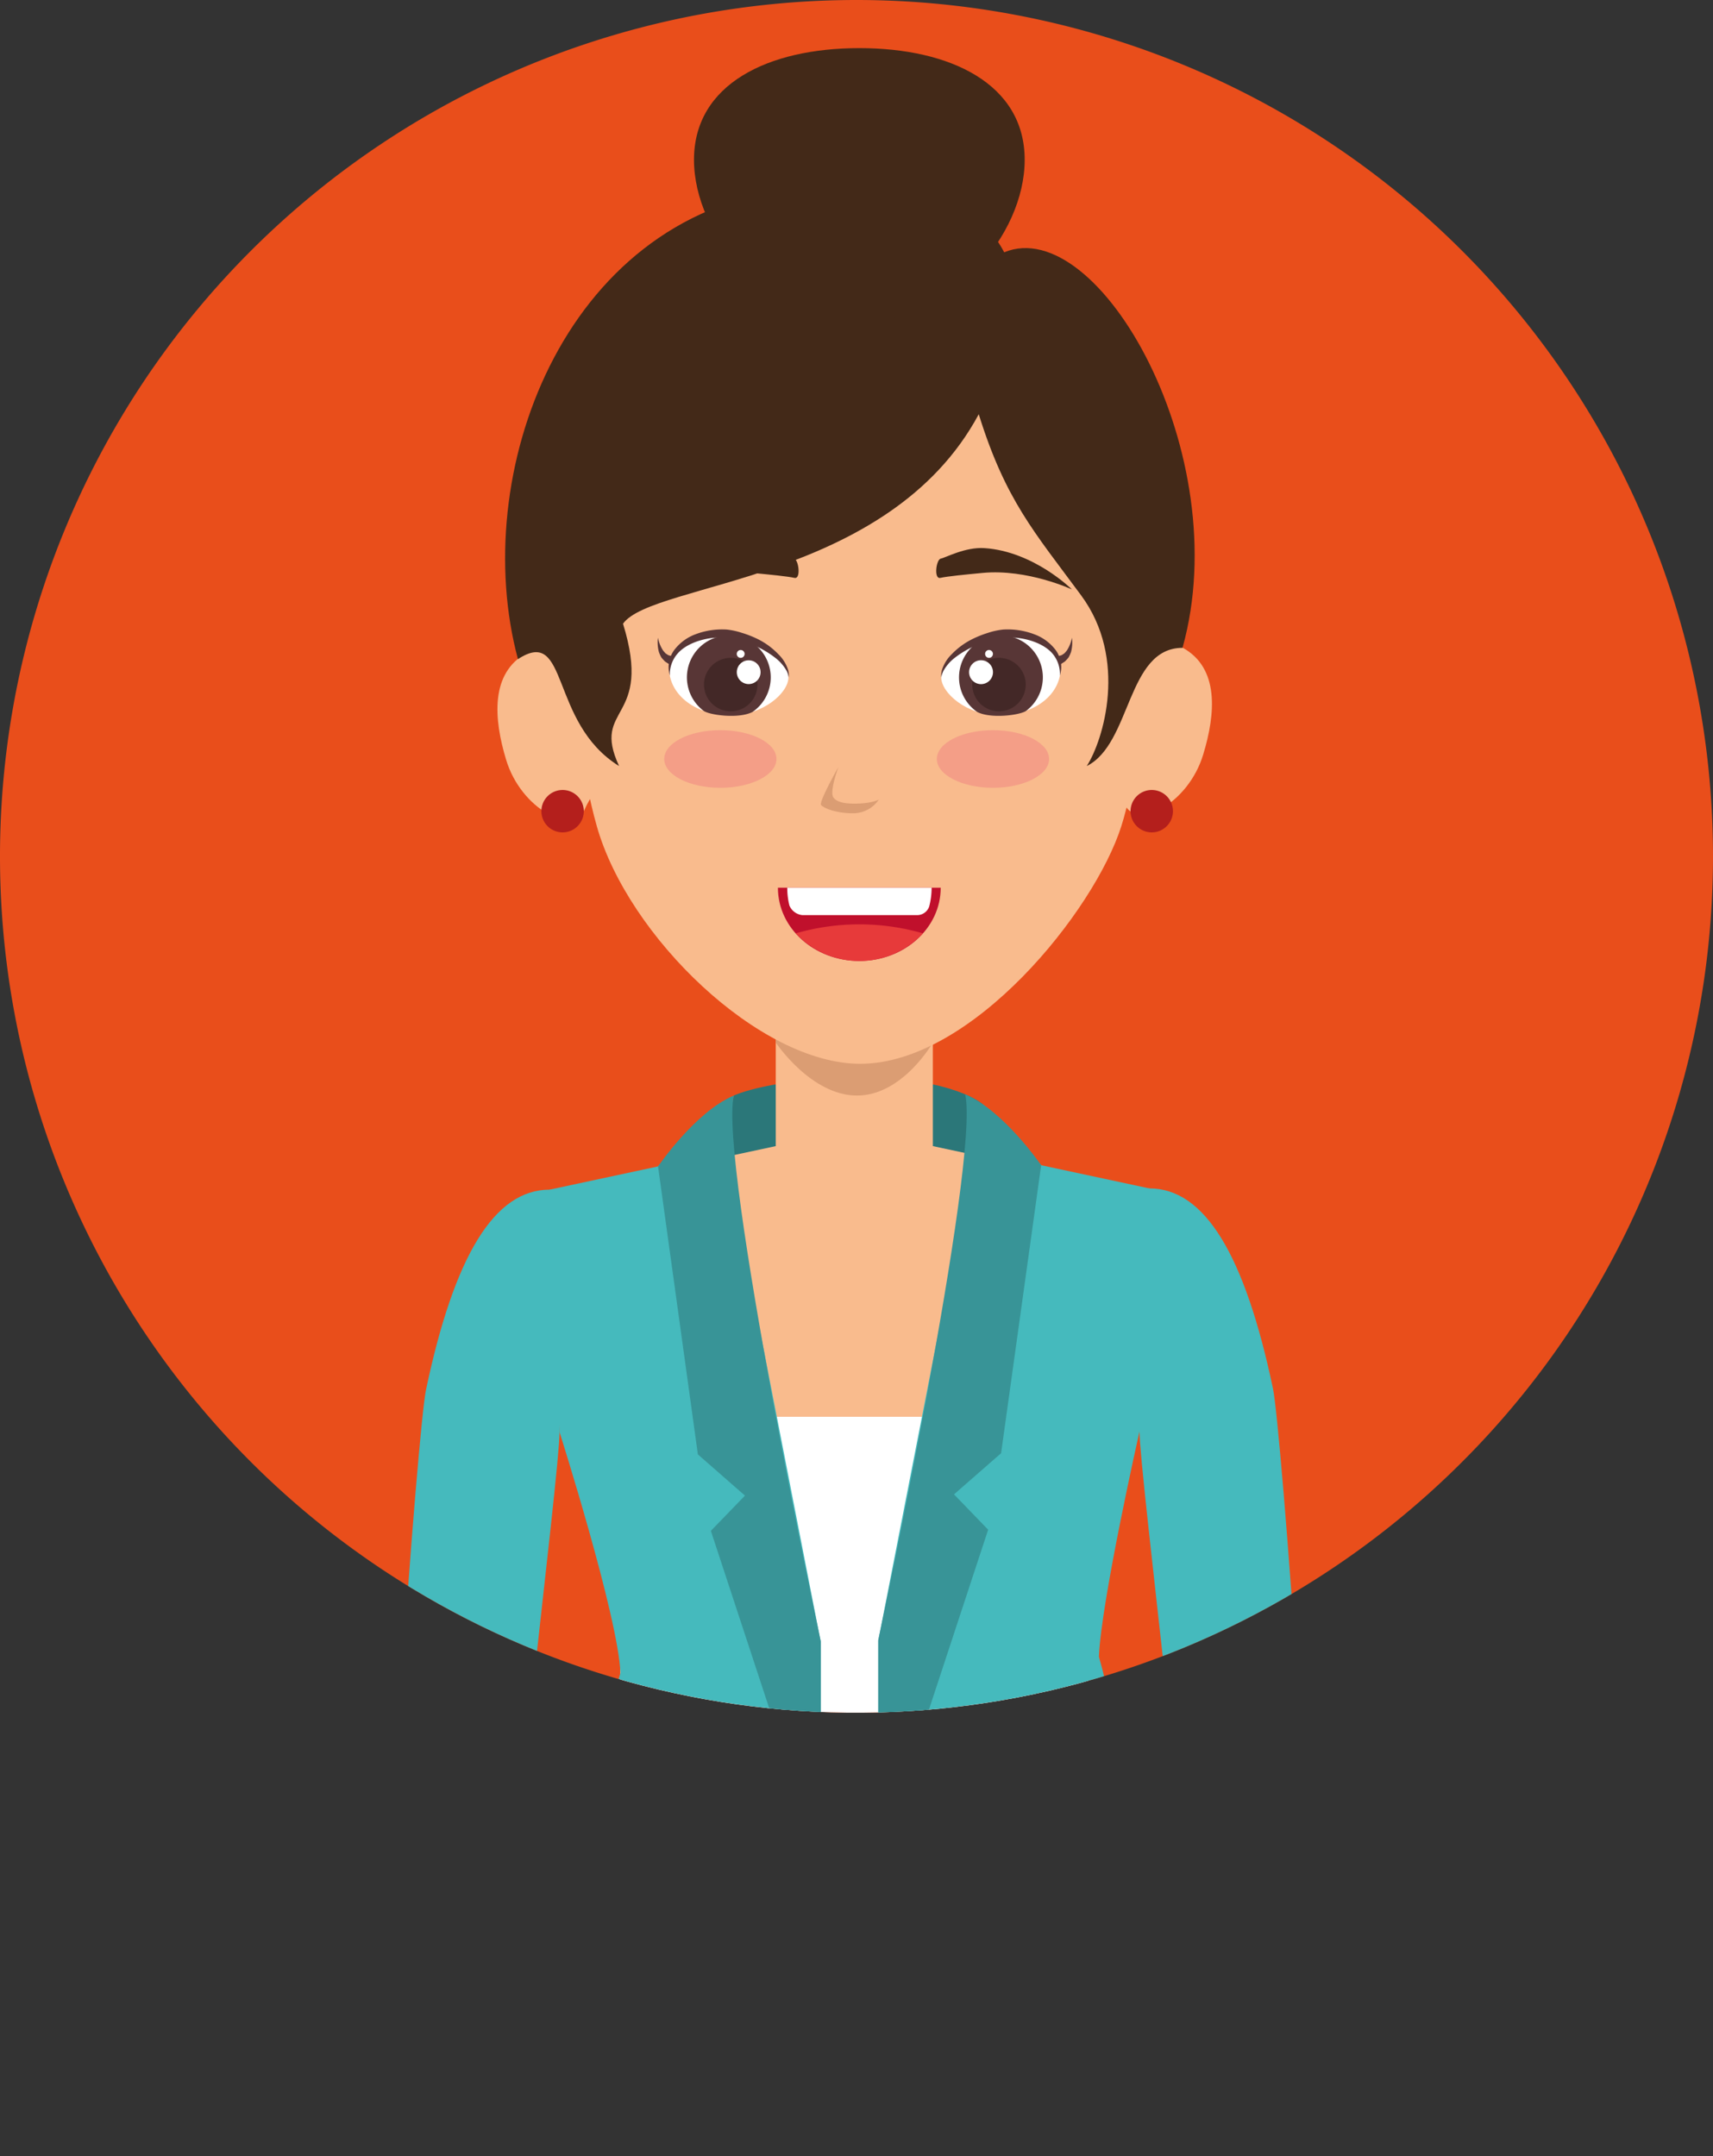 <svg xmlns="http://www.w3.org/2000/svg" xmlns:xlink="http://www.w3.org/1999/xlink" viewBox="0 0 344.16 433.23"><rect x="0" y="0" width="344.16" height="433.23" fill="#333333" stroke="none"/><defs><style>.cls-1{fill:#e94e1b;}.cls-2{clip-path:url(#clip-path);}.cls-3{fill:#2b7779;}.cls-4{fill:#f9bb8d;}.cls-5{fill:#db9d73;}.cls-6{fill:#432918;}.cls-7{fill:#fff;}.cls-8{fill:#45babd;}.cls-9{fill:#389497;}.cls-10{fill:#b41f1c;}.cls-11{fill:#583636;}.cls-12{fill:#432827;}.cls-13{fill:#c0102c;}.cls-14{fill:#e73a3a;}.cls-15{fill:#f49e87;}</style><clipPath id="clip-path"><path class="cls-1" d="M344.16,172.08A172.08,172.08,0,1,1,172.08,0,172.08,172.08,0,0,1,344.16,172.08Z"/></clipPath></defs><g id="Layer_2" data-name="Layer 2"><g id="Capa_1" data-name="Capa 1"><path class="cls-1" d="M344.16,172.08A172.08,172.08,0,1,1,172.08,0,172.08,172.08,0,0,1,344.16,172.08Z"/><g class="cls-2"><path class="cls-3" d="M142.74,242.12h54.73V221.91s-5.8-5.32-24.23-5.32-25.81,3.55-25.81,3.55Z"/><polygon class="cls-4" points="124.66 284.68 218.63 284.68 227.14 238.81 187.42 230.3 187.42 204.18 155.86 204.18 155.86 230.3 116.14 238.81 124.66 284.68"/><path class="cls-5" d="M155.86,209.49s7.09,10.65,16.31,10.65,15.25-10.65,15.25-10.65v-5.31H155.86Z"/><path class="cls-4" d="M225.29,166c-5.38,17-30,47.76-52.47,47.76-20.18,0-46.64-25.53-52.92-47.76s-4-47.75-4-47.75c0-30.27,9-62.9,57-62.9s57,37.83,57,67.15C229.78,122.49,230.67,149,225.29,166Z"/><path class="cls-4" d="M101.68,152.65c3,10,13.47,15.27,15.78,10s6.88-7.89,5.47-16.38-12.35-17.64-17.09-15.08C98.45,135.25,99.19,144.44,101.68,152.65Z"/><path class="cls-4" d="M241.74,151.6c-3,10-13.47,15.27-15.78,10s-6.89-7.89-5.47-16.38,12.35-17.64,17.09-15.08C245,134.19,244.24,143.4,241.74,151.6Z"/><path class="cls-6" d="M218.34,153.93c9-4.49,8-23.75,19.24-23.75,10.84-38.79-16.83-87.37-35.83-79.48-6.88-13.21-24.62-15-43.41-12.63-45.42,5.66-64.19,57.49-54.28,94.38,10.35-6.77,6.2,12.74,20.32,21.48-5.71-12.29,6.9-8.8.79-28.6,5.94-8.4,53.31-8.28,71.47-42.09,5.38,17.27,11.16,23.65,20.58,36.41S221.7,148.73,218.34,153.93Z"/><path class="cls-6" d="M205.87,32.11c0,15.2-14.87,32.6-33.22,32.6s-33.22-17.4-33.22-32.6S154.31,9.67,172.65,9.67,205.87,16.9,205.87,32.11Z"/><rect class="cls-7" x="124.65" y="284.68" width="93.98" height="118.69"/><path class="cls-8" d="M197.47,221.91l-21,107.69v44.92l53.4,38.78s-2-56.27-9.09-80.39c.48-11.34,8.18-45.37,8.18-45.37l2-48.73-21.74-4.66Z"/><path class="cls-9" d="M193.92,219.9c3,13.47-17.48,109.7-17.48,109.7v44.92l22.09-67.14-6.86-7.1,9.46-8.27,8.05-57.86S201.72,223.21,193.92,219.9Z"/><path class="cls-8" d="M255.75,279c1.68,8,9.3,109.74,8.51,146.11-2.18,4.27-18.29,10.18-20.78,6.93-3.46-49-14.55-136.16-14.55-144.51,0-11.06-9.07-48.73,2-48.73S250.08,252.05,255.75,279Z"/><path class="cls-8" d="M143.88,222.15l21,107.69v44.93L115.47,413.3s2.09-53.05,9.18-77.16c-.47-11.35-12.23-48.36-12.23-48.36l-2-48.73,21.74-4.66Z"/><path class="cls-9" d="M147.43,220.14c-3,13.47,17.48,109.7,17.48,109.7v44.93l-22.09-67.16,6.85-7.08-9.46-8.28-8-57.86S139.63,223.45,147.43,220.14Z"/><path class="cls-8" d="M85.59,279.25c-1.67,8-9.29,109.74-8.5,146.11,2.18,4.27,18.29,10.18,20.78,6.93,3.46-49,14.55-136.15,14.55-144.51,0-11.06,9.07-48.73-2-48.73S91.27,252.3,85.59,279.25Z"/><path class="cls-10" d="M235.66,163a4.26,4.26,0,1,1-4.26-4.26A4.26,4.26,0,0,1,235.66,163Z"/><path class="cls-10" d="M117.29,163a4.26,4.26,0,1,1-4.26-4.26A4.26,4.26,0,0,1,117.29,163Z"/><path class="cls-11" d="M134.4,133.44l-.74-.48a7,7,0,0,1-.8-.87,7.8,7.8,0,0,1-.48-1.07,7.4,7.4,0,0,1-.19-2.88,7.29,7.29,0,0,0,1,2.53,5.85,5.85,0,0,0,.59.67c.23.12.32.23.52.32l.85.25a.85.85,0,1,1-.47,1.63A1,1,0,0,1,134.4,133.44Z"/><path class="cls-7" d="M158.4,136.13c0,3.1-5.11,7.58-11.48,7.58-7.78,0-12.47-4.52-12.47-9.31s6.73-8,12.42-7C153.13,128.61,158.4,132.71,158.4,136.13Z"/><path class="cls-11" d="M154.85,136.08a8.43,8.43,0,0,1-3.69,7c-2.82,1.4-8.5.61-9.75-.21a8.42,8.42,0,1,1,13.44-6.75Z"/><path class="cls-11" d="M134.58,135.77a7.94,7.94,0,0,1-.24-1.39,5.82,5.82,0,0,1,1.06-3.68,9.49,9.49,0,0,1,4.39-3.27,15.13,15.13,0,0,1,6.2-.93,14.81,14.81,0,0,1,3.11.68A20.6,20.6,0,0,1,152,128.3a14.85,14.85,0,0,1,4.37,3.15,7.66,7.66,0,0,1,2,3.26,4.15,4.15,0,0,1,.1,1.42,4.35,4.35,0,0,0-.42-1.31,8.7,8.7,0,0,0-2.32-2.66,19.22,19.22,0,0,0-4.33-2.52,17.78,17.78,0,0,0-2.66-.93,22.11,22.11,0,0,0-2.83-.56c-3.77-.33-7.84,1-9.71,3.11A6.31,6.31,0,0,0,134.58,135.77Z"/><path class="cls-12" d="M152.18,137.55a5.37,5.37,0,1,1-5.36-5.36A5.35,5.35,0,0,1,152.18,137.55Z"/><circle class="cls-7" cx="150.42" cy="135.07" r="2.39"/><circle class="cls-7" cx="148.81" cy="131.4" r="0.79"/><path class="cls-11" d="M212.41,131.91l.85-.25c.2-.09.29-.2.52-.32a5,5,0,0,0,.59-.67,7.29,7.29,0,0,0,1-2.53,7.4,7.4,0,0,1-.19,2.88,7.8,7.8,0,0,1-.48,1.07,7,7,0,0,1-.8.87c-.45.28-.74.48-.74.48a.86.86,0,0,1-1-1.43A1,1,0,0,1,212.41,131.91Z"/><path class="cls-7" d="M189.11,136.13c0,3.1,5.12,7.58,11.48,7.58,7.79,0,12.48-4.52,12.48-9.31s-6.74-8-12.42-7C194.39,128.61,189.11,132.71,189.11,136.13Z"/><path class="cls-11" d="M192.68,136.08a8.42,8.42,0,0,0,3.68,7c2.82,1.4,8.5.61,9.76-.21a8.42,8.42,0,1,0-13.44-6.75Z"/><path class="cls-11" d="M212.94,135.77a6.31,6.31,0,0,0-1.55-4.51c-1.87-2.13-5.94-3.44-9.71-3.11a24,24,0,0,0-2.83.56,17.78,17.78,0,0,0-2.66.93,19.3,19.3,0,0,0-4.34,2.52,8.65,8.65,0,0,0-2.31,2.66,4.61,4.61,0,0,0-.43,1.31,4.77,4.77,0,0,1,.11-1.42,7.62,7.62,0,0,1,2-3.26,14.91,14.91,0,0,1,4.38-3.15,20.6,20.6,0,0,1,2.85-1.12,14.68,14.68,0,0,1,3.11-.68,15,15,0,0,1,6.2.94,9.41,9.41,0,0,1,4.39,3.26,5.88,5.88,0,0,1,1.06,3.68A7.94,7.94,0,0,1,212.94,135.77Z"/><path class="cls-12" d="M195.34,137.55a5.37,5.37,0,1,0,5.37-5.36A5.36,5.36,0,0,0,195.34,137.55Z"/><path class="cls-7" d="M199.5,135.07a2.4,2.4,0,1,1-2.4-2.4A2.4,2.4,0,0,1,199.5,135.07Z"/><path class="cls-7" d="M197.92,131.4a.79.79,0,0,0,.78.79.79.79,0,1,0,0-1.58A.78.78,0,0,0,197.92,131.4Z"/><path class="cls-5" d="M176.57,160.66a6.2,6.2,0,0,1-5.18,2.76c-3.54,0-5.9-1.06-6.42-1.65s3.49-7.68,3.49-7.68-1.88,5-1,6.18,3.16,1.21,4.26,1.21C175.24,161.48,176.57,160.66,176.57,160.66Z"/><path class="cls-13" d="M189,178.38c0,8.14-7.33,14.72-16.36,14.72s-16.35-6.58-16.35-14.72Z"/><path class="cls-14" d="M159.87,187.55a17.5,17.5,0,0,0,25.57,0,46.06,46.06,0,0,0-25.57,0Z"/><path class="cls-7" d="M186.69,182.13a14.88,14.88,0,0,0,.48-3.75h-29a14.43,14.43,0,0,0,.43,3.57,3.15,3.15,0,0,0,2.58,1.93h23.23A2.54,2.54,0,0,0,186.69,182.13Z"/><path class="cls-6" d="M215.36,118.44s-8.94-4.16-17.91-3.32c-3.51.33-7.15.69-8.52,1s-.84-3.71.08-3.87,4.91-2.37,8.78-2.11C207.7,110.8,215.36,118.44,215.36,118.44Z"/><path class="cls-6" d="M133.18,118.44s8.94-4.16,17.91-3.32c3.5.33,7.15.69,8.52,1s.84-3.71-.07-3.87-4.92-2.37-8.78-2.11C140.83,110.8,133.18,118.44,133.18,118.44Z"/><path class="cls-15" d="M210.77,152.51c0,3.2-5.05,5.79-11.27,5.79s-11.28-2.59-11.28-5.79,5.05-5.79,11.28-5.79S210.77,149.31,210.77,152.51Z"/><path class="cls-15" d="M156,152.51c0,3.2-5.05,5.79-11.28,5.79s-11.27-2.59-11.27-5.79,5-5.79,11.27-5.79S156,149.31,156,152.51Z"/></g></g></g></svg>